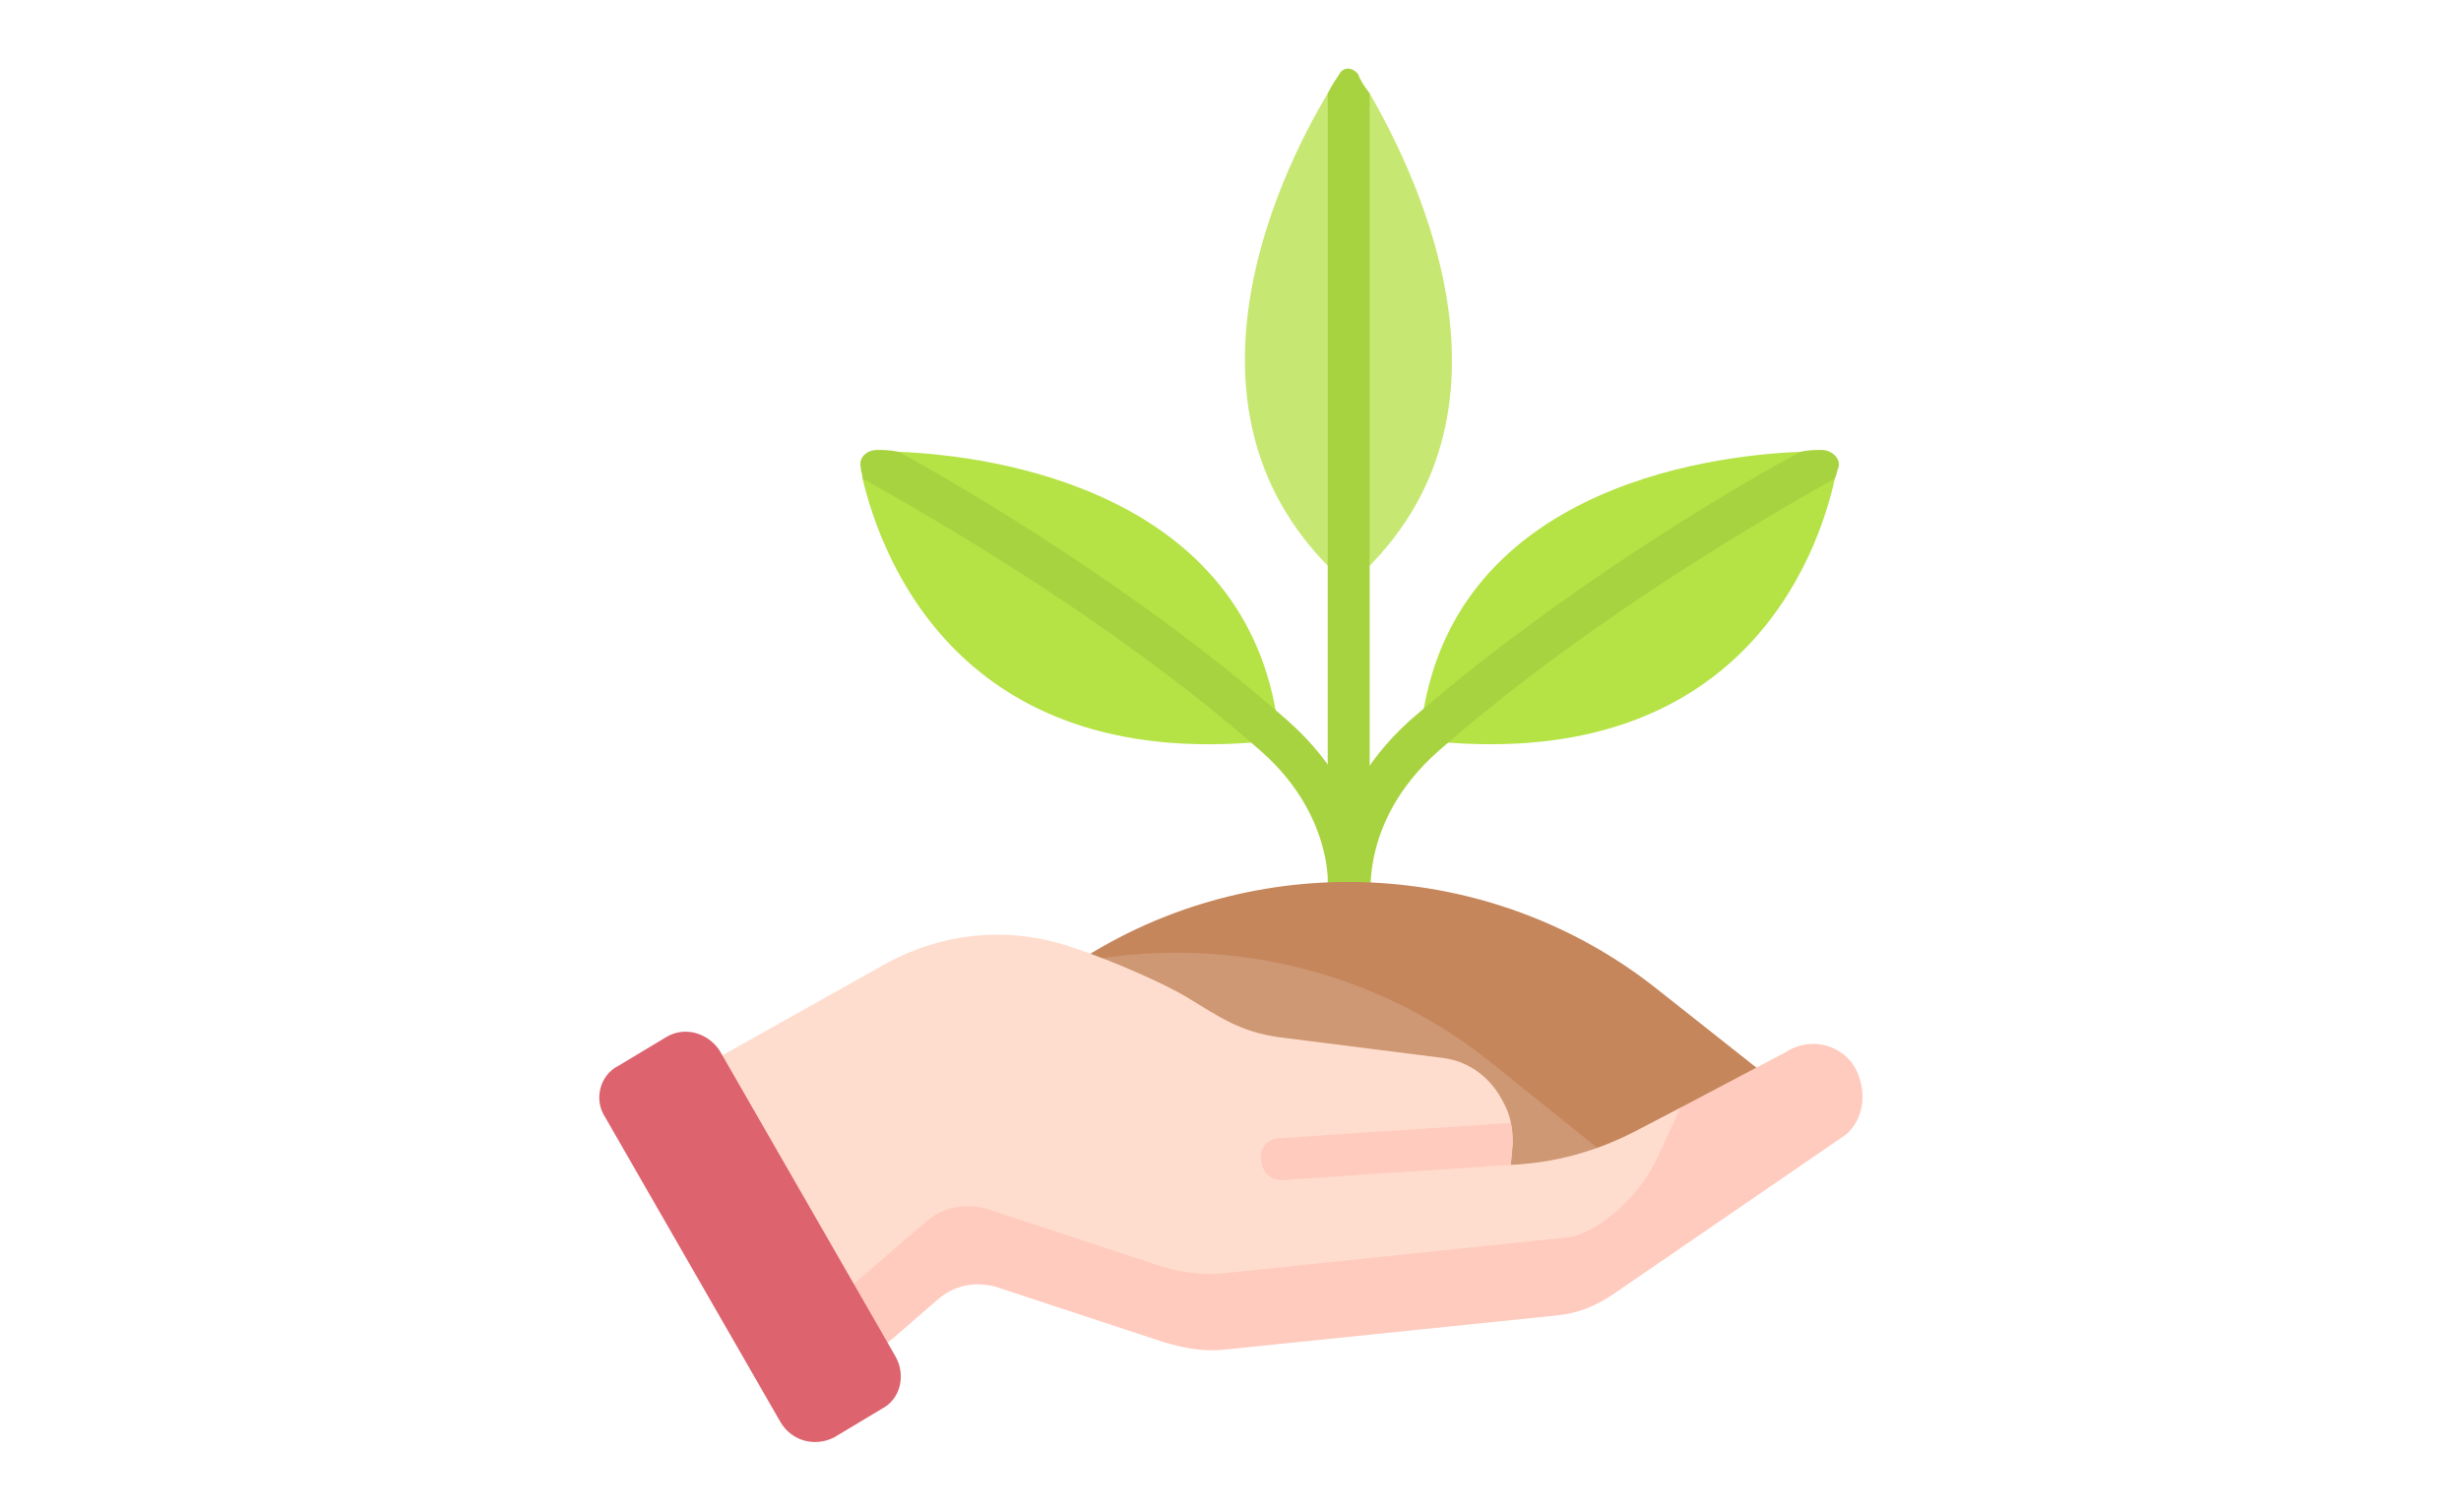 <?xml version="1.0" encoding="UTF-8"?>
<!DOCTYPE svg PUBLIC "-//W3C//DTD SVG 1.1//EN" "http://www.w3.org/Graphics/SVG/1.1/DTD/svg11.dtd">
<!-- Creator: CorelDRAW 2019 (64-Bit) -->
<svg xmlns="http://www.w3.org/2000/svg" xml:space="preserve" width="293px" height="180px" version="1.1" style="shape-rendering:geometricPrecision; text-rendering:geometricPrecision; image-rendering:optimizeQuality; fill-rule:evenodd; clip-rule:evenodd"
viewBox="0 0 12.9 7.93"
 xmlns:xlink="http://www.w3.org/1999/xlink"
 enable-background="new 0 0 512 512">
 <defs>
  <style type="text/css">
   <![CDATA[
    .fil0 {fill:none}
    .fil2 {fill:#A8D340}
    .fil1 {fill:#B5E245}
    .fil5 {fill:#C6865C}
    .fil3 {fill:#C6E873}
    .fil4 {fill:#CE9875}
    .fil8 {fill:#DD636E}
    .fil7 {fill:#FFCBBE}
    .fil6 {fill:#FFDDCE}
   ]]>
  </style>
 </defs>
 <g id="Layer_x0020_1">
  <rect class="fil0" width="12.9" height="7.93"/>
  <g id="agriculture.svg">
   <g>
    <g>
     <g>
      <g>
       <g>
        <g>
         <g>
          <g>
           <path class="fil1" d="M9.48 2.37l-0.04 0c-0.52,0.02 -1.84,0.21 -1.99,1.44 0,0.04 0.03,0.08 0.08,0.08 1.6,0.15 2,-0.97 2.09,-1.38l-0.02 -0.04 -0.12 -0.1z"/>
           <path class="fil2" d="M9.64 2.45c0.01,-0.05 -0.04,-0.09 -0.09,-0.09 -0.03,0 -0.07,0 -0.11,0.01 -0.34,0.18 -1.27,0.73 -2.05,1.41 -0.51,0.46 -0.42,0.99 -0.42,1.01 0.01,0.05 0.06,0.09 0.11,0.09 0.01,0 0.01,0 0.02,0 0.06,-0.01 0.1,-0.07 0.09,-0.13 0,0 -0.08,-0.43 0.35,-0.81 0.83,-0.73 1.85,-1.3 2.08,-1.43 0.01,-0.02 0.01,-0.04 0.02,-0.06l0 0z"/>
          </g>
         </g>
        </g>
       </g>
      </g>
      <g>
       <g>
        <g>
         <g>
          <g>
           <path class="fil1" d="M6.7 3.81c-0.16,-1.23 -1.48,-1.42 -1.99,-1.44l-0.1 0.03 -0.06 0.06 -0.03 0.05c0.1,0.42 0.51,1.53 2.1,1.38 0.05,0 0.08,-0.04 0.08,-0.08l0 0z"/>
           <path class="fil2" d="M6.75 3.78c-0.77,-0.68 -1.71,-1.23 -2.04,-1.41 -0.05,-0.01 -0.08,-0.01 -0.11,-0.01 -0.06,0 -0.1,0.04 -0.09,0.09 0,0.02 0.01,0.04 0.01,0.06 0.23,0.13 1.26,0.7 2.09,1.43 0.42,0.37 0.35,0.8 0.35,0.81 -0.01,0.06 0.03,0.12 0.09,0.13 0,0 0.01,0 0.02,0 0.05,0 0.09,-0.04 0.1,-0.09 0.01,-0.02 0.1,-0.55 -0.42,-1.01l0 0z"/>
          </g>
         </g>
        </g>
       </g>
      </g>
     </g>
     <g>
      <g>
       <g>
        <path class="fil3" d="M7.13 0.47l-0.14 0c0,0 -0.03,0.01 -0.03,0.02 -0.27,0.45 -0.88,1.73 0.11,2.58l0 0c0.99,-0.85 0.37,-2.13 0.11,-2.58 -0.01,-0.01 -0.05,-0.02 -0.05,-0.02l0 0z"/>
        <path class="fil2" d="M7.12 0.39c-0.03,-0.04 -0.08,-0.04 -0.1,0 -0.02,0.03 -0.04,0.06 -0.06,0.1l0 4.35c0,0.06 0.05,0.11 0.11,0.11 0.06,0 0.11,-0.05 0.11,-0.11l0 -4.35c-0.03,-0.04 -0.05,-0.07 -0.06,-0.1l0 0z"/>
       </g>
      </g>
      <g>
       <g>
        <path class="fil4" d="M8.54 6.02l-0.67 -0.53c-0.5,-0.4 -1.12,-0.59 -1.73,-0.57 -0.24,0.01 -0.46,0.09 -0.65,0.23 -0.01,0.02 -0.03,0.03 -0.05,0.04l-0.66 0.53 2.29 1.1 1.52 -0.73 -0.05 -0.07z"/>
        <g>
         <path class="fil5" d="M7.8 5.56l0.66 0.53 0.05 0.04 0.85 -0.41 -0.67 -0.53c-0.88,-0.7 -2.12,-0.75 -3.05,-0.14 0.74,-0.15 1.54,0.02 2.16,0.51l0 0z"/>
        </g>
        <g>
         <g>
          <g>
           <g>
            <g>
             <path class="fil6" d="M4.87 6.46c0.09,-0.08 0.21,-0.1 0.32,-0.07l0.92 0.3c0.1,0.04 0.2,0.05 0.31,0.04l1.82 -0.19c0.12,-0.01 0.36,-0.18 0.47,-0.42 0.07,-0.13 0.12,-0.26 0.12,-0.26l-0.02 -0.05 -0.23 0.12c-0.21,0.11 -0.43,0.17 -0.66,0.18l0.01 -0.11c0,-0.08 -0.01,-0.15 -0.05,-0.22 -0.06,-0.12 -0.17,-0.21 -0.31,-0.23l-0.87 -0.11c-0.2,-0.03 -0.3,-0.1 -0.48,-0.21 -0.17,-0.1 -0.49,-0.23 -0.66,-0.28 -0.31,-0.09 -0.63,-0.05 -0.91,0.1l-1.23 0.69 0.8 1.28 0.65 -0.56z"/>
             <g>
              <polygon class="fil7" points="3.42,5.74 3.42,5.74 3.43,5.76 "/>
              <path class="fil7" d="M9.72 5.59c-0.08,-0.12 -0.24,-0.15 -0.36,-0.07l-0.55 0.29c0,0 -0.06,0.13 -0.12,0.26 -0.11,0.24 -0.35,0.41 -0.47,0.42l-1.82 0.19c-0.11,0.01 -0.22,-0.01 -0.32,-0.04l-0.91 -0.3c-0.11,-0.03 -0.23,-0.01 -0.32,0.07l-0.66 0.57 0.19 0.3 0.53 -0.46c0.09,-0.08 0.2,-0.1 0.31,-0.07l0.88 0.29c0.1,0.03 0.2,0.05 0.31,0.04l1.75 -0.18c0.11,-0.01 0.21,-0.05 0.31,-0.12l1.21 -0.83c0.1,-0.09 0.11,-0.24 0.04,-0.36z"/>
             </g>
            </g>
           </g>
           <path class="fil7" d="M6.71 6.19c0.01,0 0.01,0 0.01,0l1.2 -0.08 0.01 -0.11c0,-0.04 0,-0.07 -0.01,-0.11l-1.21 0.08c-0.06,0 -0.11,0.05 -0.1,0.11 0,0.06 0.05,0.11 0.1,0.11z"/>
          </g>
         </g>
         <path class="fil8" d="M4.62 7.39l-0.25 0.15c-0.1,0.05 -0.22,0.02 -0.28,-0.08l-0.92 -1.6c-0.06,-0.09 -0.03,-0.22 0.07,-0.27l0.25 -0.15c0.1,-0.06 0.22,-0.02 0.28,0.07l0.92 1.6c0.06,0.1 0.03,0.23 -0.07,0.28z"/>
        </g>
       </g>
      </g>
     </g>
    </g>
   </g>
  </g>
 </g>
</svg>
